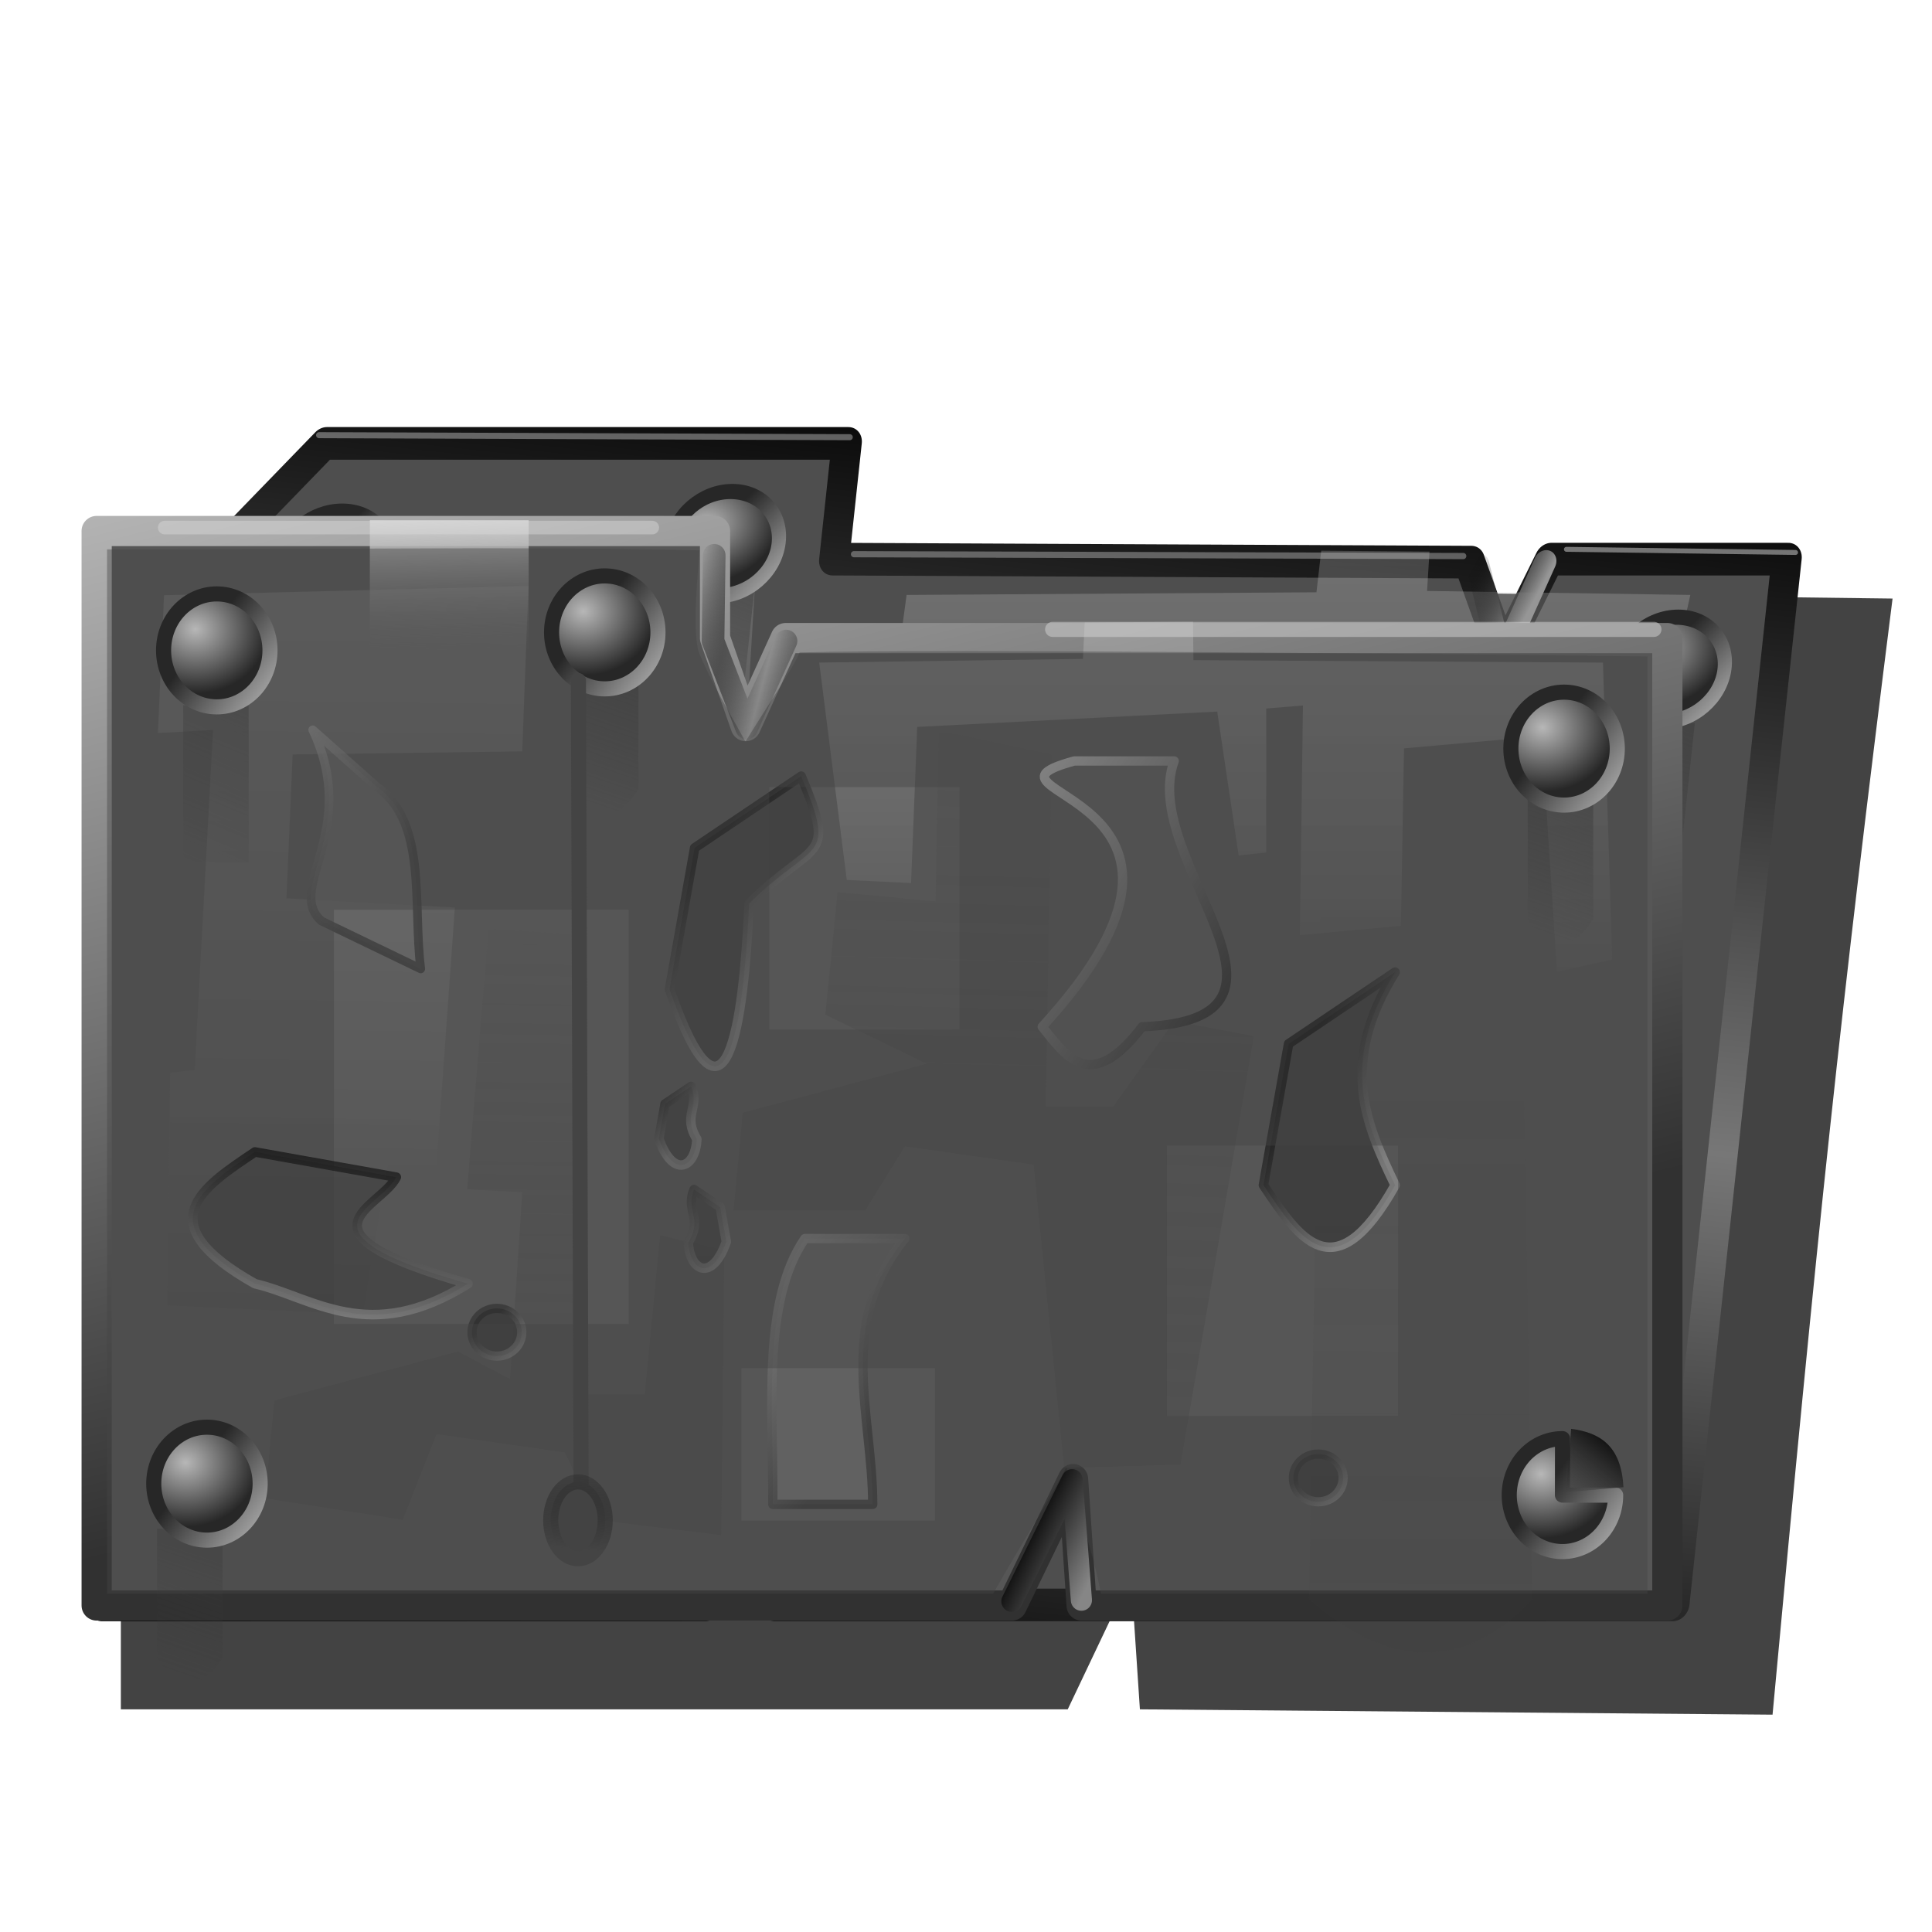 <?xml version="1.0" encoding="UTF-8" standalone="no"?>
<!-- Created with Inkscape (http://www.inkscape.org/) -->

<svg
   xmlns:dc="http://purl.org/dc/elements/1.1/"
   xmlns:cc="http://creativecommons.org/ns#"
   xmlns:rdf="http://www.w3.org/1999/02/22-rdf-syntax-ns#"
   xmlns:svg="http://www.w3.org/2000/svg"
   xmlns="http://www.w3.org/2000/svg"
   xmlns:xlink="http://www.w3.org/1999/xlink"
   xmlns:sodipodi="http://sodipodi.sourceforge.net/DTD/sodipodi-0.dtd"
   xmlns:inkscape="http://www.inkscape.org/namespaces/inkscape"
   id="svg2"
   sodipodi:version="0.32"
   inkscape:version="0.91 r13725"
   width="128"
   height="128"
   version="1.0"
   sodipodi:docname="text-rust.svg"
   inkscape:output_extension="org.inkscape.output.svg.inkscape">
  <defs
     id="defs5">
    <linearGradient
       inkscape:collect="always"
       id="linearGradient4408">
      <stop
         style="stop-color:#444444;stop-opacity:1;"
         offset="0"
         id="stop4410" />
      <stop
         style="stop-color:#1c1c1c;stop-opacity:0.253"
         offset="1"
         id="stop4412" />
    </linearGradient>
    <linearGradient
       inkscape:collect="always"
       id="linearGradient4396">
      <stop
         style="stop-color:#131313;stop-opacity:1"
         offset="0"
         id="stop4398" />
      <stop
         style="stop-color:#323232;stop-opacity:0;"
         offset="1"
         id="stop4400" />
    </linearGradient>
    <linearGradient
       inkscape:collect="always"
       id="linearGradient3739">
      <stop
         style="stop-color:#000000;stop-opacity:1"
         offset="0"
         id="stop3741" />
      <stop
         style="stop-color:#777777;stop-opacity:1"
         offset="1"
         id="stop3743" />
    </linearGradient>
    <linearGradient
       id="linearGradient3670"
       inkscape:collect="always">
      <stop
         id="stop3672"
         offset="0"
         style="stop-color:#969696;stop-opacity:1" />
      <stop
         id="stop3674"
         offset="1"
         style="stop-color:#000000;stop-opacity:0;" />
    </linearGradient>
    <linearGradient
       id="linearGradient3664"
       inkscape:collect="always">
      <stop
         id="stop3666"
         offset="0"
         style="stop-color:#121212;stop-opacity:1" />
      <stop
         id="stop3668"
         offset="1"
         style="stop-color:#9a9a9a;stop-opacity:1" />
    </linearGradient>
    <linearGradient
       inkscape:collect="always"
       id="linearGradient3404">
      <stop
         style="stop-color:#3b3b3b;stop-opacity:0.749"
         offset="0"
         id="stop3406" />
      <stop
         style="stop-color:#000000;stop-opacity:0;"
         offset="1"
         id="stop3408" />
    </linearGradient>
    <linearGradient
       inkscape:collect="always"
       id="linearGradient3394">
      <stop
         style="stop-color:#000000;stop-opacity:1;"
         offset="0"
         id="stop3396" />
      <stop
         style="stop-color:#868686;stop-opacity:1"
         offset="1"
         id="stop3398" />
    </linearGradient>
    <linearGradient
       id="linearGradient3345"
       inkscape:collect="always">
      <stop
         id="stop3347"
         offset="0"
         style="stop-color:#393939;stop-opacity:0.135" />
      <stop
         id="stop3349"
         offset="1"
         style="stop-color:#313131;stop-opacity:0;" />
    </linearGradient>
    <linearGradient
       inkscape:collect="always"
       id="linearGradient3339">
      <stop
         style="stop-color:#676767;stop-opacity:0.06"
         offset="0"
         id="stop3341" />
      <stop
         style="stop-color:#d2d2d2;stop-opacity:1"
         offset="1"
         id="stop3343" />
    </linearGradient>
    <linearGradient
       inkscape:collect="always"
       id="linearGradient3281">
      <stop
         style="stop-color:#b7b7b7;stop-opacity:1"
         offset="0"
         id="stop3283" />
      <stop
         style="stop-color:#272727;stop-opacity:1"
         offset="1"
         id="stop3285" />
    </linearGradient>
    <linearGradient
       inkscape:collect="always"
       id="linearGradient3265">
      <stop
         style="stop-color:#494949;stop-opacity:0.288"
         offset="0"
         id="stop3267" />
      <stop
         style="stop-color:#e7e7e7;stop-opacity:0.233"
         offset="1"
         id="stop3269" />
    </linearGradient>
    <linearGradient
       id="linearGradient3237"
       inkscape:collect="always">
      <stop
         id="stop3239"
         offset="0"
         style="stop-color:#494949;stop-opacity:0.391" />
      <stop
         id="stop3241"
         offset="1"
         style="stop-color:#313131;stop-opacity:0;" />
    </linearGradient>
    <linearGradient
       inkscape:collect="always"
       id="linearGradient3229">
      <stop
         style="stop-color:#494949;stop-opacity:0.381"
         offset="0"
         id="stop3231" />
      <stop
         style="stop-color:#909090;stop-opacity:0.372"
         offset="1"
         id="stop3233" />
    </linearGradient>
    <linearGradient
       inkscape:collect="always"
       id="linearGradient3202">
      <stop
         style="stop-color:#393939;stop-opacity:0.474"
         offset="0"
         id="stop3204" />
      <stop
         style="stop-color:#313131;stop-opacity:0;"
         offset="1"
         id="stop3206" />
    </linearGradient>
    <linearGradient
       inkscape:collect="always"
       id="linearGradient3192">
      <stop
         style="stop-color:#000000;stop-opacity:1"
         offset="0"
         id="stop3194" />
      <stop
         style="stop-color:#9c9c9c;stop-opacity:1"
         offset="1"
         id="stop3196" />
    </linearGradient>
    <linearGradient
       inkscape:collect="always"
       id="linearGradient3159">
      <stop
         style="stop-color:#313131;stop-opacity:1"
         offset="0"
         id="stop3161" />
      <stop
         style="stop-color:#b6b6b6;stop-opacity:1"
         offset="1"
         id="stop3163" />
    </linearGradient>
    <inkscape:perspective
       sodipodi:type="inkscape:persp3d"
       inkscape:vp_x="0 : 526.18109 : 1"
       inkscape:vp_y="0 : 1000 : 0"
       inkscape:vp_z="744.09448 : 526.18109 : 1"
       inkscape:persp3d-origin="372.04724 : 350.78739 : 1"
       id="perspective9" />
    <linearGradient
       inkscape:collect="always"
       xlink:href="#linearGradient3159"
       id="linearGradient3165"
       x1="28.408"
       y1="106.194"
       x2="11.96"
       y2="39.462"
       gradientUnits="userSpaceOnUse"
       gradientTransform="translate(-132.356,-10.959)" />
    <linearGradient
       inkscape:collect="always"
       xlink:href="#linearGradient3159"
       id="linearGradient3176"
       x1="32.679"
       y1="71.917"
       x2="16.212"
       y2="56.298"
       gradientUnits="userSpaceOnUse"
       gradientTransform="matrix(0.578,0,0,0.578,-122.408,12.877)" />
    <linearGradient
       inkscape:collect="always"
       xlink:href="#linearGradient3159"
       id="linearGradient3187"
       x1="64.906"
       y1="91.591"
       x2="44.718"
       y2="74.553"
       gradientUnits="userSpaceOnUse"
       gradientTransform="matrix(0.616,0,0,0.616,-108.157,30.391)" />
    <linearGradient
       inkscape:collect="always"
       xlink:href="#linearGradient3192"
       id="linearGradient3198"
       x1="80.583"
       y1="80.475"
       x2="91.775"
       y2="87.034"
       gradientUnits="userSpaceOnUse"
       gradientTransform="matrix(0.633,0,0,0.633,-94.947,16.801)" />
    <linearGradient
       inkscape:collect="always"
       xlink:href="#linearGradient3345"
       id="linearGradient3211"
       gradientUnits="userSpaceOnUse"
       x1="40.647"
       y1="112.585"
       x2="40.769"
       y2="65.527"
       gradientTransform="matrix(1,0,0,1.01,-74.954,-11.04)" />
    <linearGradient
       inkscape:collect="always"
       xlink:href="#linearGradient3237"
       id="linearGradient3221"
       x1="36.618"
       y1="110.354"
       x2="37.213"
       y2="66.947"
       gradientUnits="userSpaceOnUse"
       gradientTransform="translate(-132.356,-10.959)" />
    <linearGradient
       inkscape:collect="always"
       xlink:href="#linearGradient3192"
       id="linearGradient3225"
       gradientUnits="userSpaceOnUse"
       gradientTransform="matrix(0.633,0,0,0.633,-134.296,3.819)"
       x1="80.754"
       y1="78.247"
       x2="91.775"
       y2="87.034" />
    <linearGradient
       inkscape:collect="always"
       xlink:href="#linearGradient3229"
       id="linearGradient3235"
       x1="23.434"
       y1="96.561"
       x2="24.029"
       y2="45.961"
       gradientUnits="userSpaceOnUse"
       gradientTransform="translate(-132.356,-10.959)" />
    <linearGradient
       inkscape:collect="always"
       xlink:href="#linearGradient3159"
       id="linearGradient3245"
       gradientUnits="userSpaceOnUse"
       gradientTransform="matrix(0.616,0,0,0.616,-90.308,-1.251)"
       x1="73.195"
       y1="96.066"
       x2="46.655"
       y2="78.009" />
    <linearGradient
       inkscape:collect="always"
       xlink:href="#linearGradient3237"
       id="linearGradient3249"
       gradientUnits="userSpaceOnUse"
       x1="35.496"
       y1="129.217"
       x2="37.213"
       y2="66.947"
       gradientTransform="translate(-101.322,-30.026)" />
    <linearGradient
       inkscape:collect="always"
       xlink:href="#linearGradient3265"
       id="linearGradient3263"
       x1="83.263"
       y1="76.176"
       x2="83.263"
       y2="48.278"
       gradientUnits="userSpaceOnUse"
       gradientTransform="translate(-132.356,-10.959)" />
    <linearGradient
       inkscape:collect="always"
       xlink:href="#linearGradient3192"
       id="linearGradient3273"
       gradientUnits="userSpaceOnUse"
       gradientTransform="matrix(0.155,0,0,0.155,-97.992,57.803)"
       x1="76.982"
       y1="75.675"
       x2="91.775"
       y2="87.034" />
    <linearGradient
       inkscape:collect="always"
       xlink:href="#linearGradient3192"
       id="linearGradient3277"
       gradientUnits="userSpaceOnUse"
       gradientTransform="matrix(-0.155,0,0,0.155,-69.506,64.636)"
       x1="109.874"
       y1="72.74"
       x2="75.459"
       y2="99.63" />
    <radialGradient
       inkscape:collect="always"
       xlink:href="#linearGradient3281"
       id="radialGradient3287"
       cx="15.889"
       cy="50.469"
       fx="15.889"
       fy="50.469"
       r="4.025"
       gradientTransform="matrix(1.189,0.054,-0.048,1.053,-133.161,-15.638)"
       gradientUnits="userSpaceOnUse" />
    <linearGradient
       inkscape:collect="always"
       xlink:href="#linearGradient3281"
       id="linearGradient3295"
       x1="22.493"
       y1="53.868"
       x2="17.299"
       y2="49.855"
       gradientUnits="userSpaceOnUse"
       gradientTransform="translate(-132.573,-12.044)" />
    <linearGradient
       inkscape:collect="always"
       xlink:href="#linearGradient3202"
       id="linearGradient3305"
       x1="17.57"
       y1="54.356"
       x2="13.232"
       y2="64.768"
       gradientUnits="userSpaceOnUse"
       gradientTransform="translate(-132.356,-10.959)" />
    <radialGradient
       inkscape:collect="always"
       xlink:href="#linearGradient3281"
       id="radialGradient3309"
       gradientUnits="userSpaceOnUse"
       gradientTransform="matrix(1.189,0.054,-0.048,1.053,-43.898,-9.13)"
       cx="15.889"
       cy="50.469"
       fx="15.889"
       fy="50.469"
       r="4.025" />
    <linearGradient
       inkscape:collect="always"
       xlink:href="#linearGradient3281"
       id="linearGradient3311"
       gradientUnits="userSpaceOnUse"
       x1="22.493"
       y1="53.868"
       x2="17.299"
       y2="49.855"
       gradientTransform="translate(-43.31,-5.536)" />
    <radialGradient
       inkscape:collect="always"
       xlink:href="#linearGradient3281"
       id="radialGradient3315"
       gradientUnits="userSpaceOnUse"
       gradientTransform="matrix(1.189,0.054,-0.048,1.053,-107.456,-16.831)"
       cx="15.889"
       cy="50.469"
       fx="15.889"
       fy="50.469"
       r="4.025" />
    <linearGradient
       inkscape:collect="always"
       xlink:href="#linearGradient3281"
       id="linearGradient3317"
       gradientUnits="userSpaceOnUse"
       x1="22.493"
       y1="53.868"
       x2="17.299"
       y2="49.855"
       gradientTransform="translate(-106.868,-13.237)" />
    <linearGradient
       inkscape:collect="always"
       xlink:href="#linearGradient3202"
       id="linearGradient3323"
       gradientUnits="userSpaceOnUse"
       x1="17.57"
       y1="54.356"
       x2="13.232"
       y2="64.768"
       gradientTransform="matrix(1,0,0,0.823,-134.091,53.221)" />
    <radialGradient
       inkscape:collect="always"
       xlink:href="#linearGradient3281"
       id="radialGradient3325"
       gradientUnits="userSpaceOnUse"
       gradientTransform="matrix(1.189,0.054,-0.048,1.053,-133.811,39.568)"
       cx="15.889"
       cy="50.469"
       fx="15.889"
       fy="50.469"
       r="4.025" />
    <linearGradient
       inkscape:collect="always"
       xlink:href="#linearGradient3281"
       id="linearGradient3327"
       gradientUnits="userSpaceOnUse"
       x1="22.493"
       y1="53.868"
       x2="17.299"
       y2="49.855"
       gradientTransform="translate(-133.223,43.162)" />
    <linearGradient
       inkscape:collect="always"
       xlink:href="#linearGradient3339"
       id="linearGradient3337"
       x1="33.297"
       y1="50.668"
       x2="33.08"
       y2="42.1"
       gradientUnits="userSpaceOnUse"
       gradientTransform="translate(-132.356,-10.959)" />
    <radialGradient
       inkscape:collect="always"
       xlink:href="#linearGradient3281"
       id="radialGradient3353"
       gradientUnits="userSpaceOnUse"
       gradientTransform="matrix(1.189,0.054,-0.048,1.053,-44.007,40.327)"
       cx="15.889"
       cy="50.469"
       fx="15.889"
       fy="50.469"
       r="4.025" />
    <linearGradient
       inkscape:collect="always"
       xlink:href="#linearGradient3281"
       id="linearGradient3355"
       gradientUnits="userSpaceOnUse"
       x1="22.493"
       y1="53.868"
       x2="17.299"
       y2="49.855"
       gradientTransform="translate(-43.419,43.921)" />
    <linearGradient
       inkscape:collect="always"
       xlink:href="#linearGradient3281"
       id="linearGradient3378"
       x1="34.802"
       y1="102.919"
       x2="30.581"
       y2="98.698"
       gradientUnits="userSpaceOnUse"
       gradientTransform="matrix(0.659,0,0,0.567,-117.679,28.489)" />
    <linearGradient
       inkscape:collect="always"
       xlink:href="#linearGradient3281"
       id="linearGradient3382"
       gradientUnits="userSpaceOnUse"
       x1="34.802"
       y1="102.919"
       x2="30.581"
       y2="98.698"
       gradientTransform="matrix(0.659,0,0,0.567,-63.261,38.14)" />
    <linearGradient
       inkscape:collect="always"
       xlink:href="#linearGradient3202"
       id="linearGradient3386"
       gradientUnits="userSpaceOnUse"
       gradientTransform="matrix(1,0,0,0.823,-43.277,4.268)"
       x1="17.57"
       y1="54.356"
       x2="13.232"
       y2="64.768" />
    <linearGradient
       inkscape:collect="always"
       xlink:href="#linearGradient3202"
       id="linearGradient3390"
       gradientUnits="userSpaceOnUse"
       gradientTransform="matrix(1,0,0,0.823,-106.533,-4.337)"
       x1="17.57"
       y1="54.356"
       x2="13.232"
       y2="64.768" />
    <linearGradient
       inkscape:collect="always"
       xlink:href="#linearGradient3394"
       id="linearGradient3400"
       x1="70.52"
       y1="108.698"
       x2="75.527"
       y2="111.154"
       gradientUnits="userSpaceOnUse"
       gradientTransform="translate(-132.356,-10.959)" />
    <linearGradient
       inkscape:collect="always"
       xlink:href="#linearGradient3404"
       id="linearGradient3410"
       x1="51.479"
       y1="47.476"
       x2="48.486"
       y2="46.688"
       gradientUnits="userSpaceOnUse"
       spreadMethod="reflect"
       gradientTransform="translate(-132.356,-10.959)" />
    <linearGradient
       inkscape:collect="always"
       xlink:href="#linearGradient3159"
       id="linearGradient3532"
       gradientUnits="userSpaceOnUse"
       x1="28.408"
       y1="106.194"
       x2="11.96"
       y2="39.462" />
    <linearGradient
       inkscape:collect="always"
       xlink:href="#linearGradient3265"
       id="linearGradient3534"
       gradientUnits="userSpaceOnUse"
       x1="83.263"
       y1="76.176"
       x2="83.263"
       y2="48.278" />
    <linearGradient
       inkscape:collect="always"
       xlink:href="#linearGradient3237"
       id="linearGradient3536"
       gradientUnits="userSpaceOnUse"
       gradientTransform="translate(31.033,-19.066)"
       x1="35.496"
       y1="129.217"
       x2="37.213"
       y2="66.947" />
    <linearGradient
       inkscape:collect="always"
       xlink:href="#linearGradient3229"
       id="linearGradient3538"
       gradientUnits="userSpaceOnUse"
       x1="23.434"
       y1="96.561"
       x2="24.029"
       y2="45.961" />
    <linearGradient
       inkscape:collect="always"
       xlink:href="#linearGradient3159"
       id="linearGradient3540"
       gradientUnits="userSpaceOnUse"
       gradientTransform="matrix(0.578,0,0,0.578,9.948,23.836)"
       x1="32.679"
       y1="71.917"
       x2="16.212"
       y2="56.298" />
    <linearGradient
       inkscape:collect="always"
       xlink:href="#linearGradient3159"
       id="linearGradient3542"
       gradientUnits="userSpaceOnUse"
       gradientTransform="matrix(0.616,0,0,0.616,24.199,41.351)"
       x1="64.906"
       y1="91.591"
       x2="44.718"
       y2="74.553" />
    <linearGradient
       inkscape:collect="always"
       xlink:href="#linearGradient3345"
       id="linearGradient3544"
       gradientUnits="userSpaceOnUse"
       gradientTransform="matrix(1,0,0,1.01,57.402,-8.0472023e-2)"
       x1="40.647"
       y1="112.585"
       x2="40.769"
       y2="65.527" />
    <linearGradient
       inkscape:collect="always"
       xlink:href="#linearGradient3192"
       id="linearGradient3546"
       gradientUnits="userSpaceOnUse"
       gradientTransform="matrix(0.633,0,0,0.633,37.409,27.76)"
       x1="80.583"
       y1="80.475"
       x2="91.775"
       y2="87.034" />
    <linearGradient
       inkscape:collect="always"
       xlink:href="#linearGradient3237"
       id="linearGradient3548"
       gradientUnits="userSpaceOnUse"
       x1="36.618"
       y1="110.354"
       x2="37.213"
       y2="66.947" />
    <linearGradient
       inkscape:collect="always"
       xlink:href="#linearGradient3192"
       id="linearGradient3550"
       gradientUnits="userSpaceOnUse"
       gradientTransform="matrix(0.633,0,0,0.633,-1.941,14.779)"
       x1="80.754"
       y1="78.247"
       x2="91.775"
       y2="87.034" />
    <linearGradient
       inkscape:collect="always"
       xlink:href="#linearGradient3159"
       id="linearGradient3552"
       gradientUnits="userSpaceOnUse"
       gradientTransform="matrix(0.616,0,0,0.616,42.048,9.709)"
       x1="73.195"
       y1="96.066"
       x2="46.655"
       y2="78.009" />
    <linearGradient
       inkscape:collect="always"
       xlink:href="#linearGradient3192"
       id="linearGradient3554"
       gradientUnits="userSpaceOnUse"
       gradientTransform="matrix(0.155,0,0,0.155,34.363,68.762)"
       x1="76.982"
       y1="75.675"
       x2="91.775"
       y2="87.034" />
    <linearGradient
       inkscape:collect="always"
       xlink:href="#linearGradient3192"
       id="linearGradient3556"
       gradientUnits="userSpaceOnUse"
       gradientTransform="matrix(-0.155,0,0,0.155,62.85,75.595)"
       x1="109.874"
       y1="72.74"
       x2="75.459"
       y2="99.63" />
    <linearGradient
       inkscape:collect="always"
       xlink:href="#linearGradient3202"
       id="linearGradient3558"
       gradientUnits="userSpaceOnUse"
       x1="17.57"
       y1="54.356"
       x2="13.232"
       y2="64.768" />
    <linearGradient
       inkscape:collect="always"
       xlink:href="#linearGradient3202"
       id="linearGradient3560"
       gradientUnits="userSpaceOnUse"
       gradientTransform="matrix(1,0,0,0.823,-1.735,64.181)"
       x1="17.57"
       y1="54.356"
       x2="13.232"
       y2="64.768" />
    <linearGradient
       inkscape:collect="always"
       xlink:href="#linearGradient3339"
       id="linearGradient3562"
       gradientUnits="userSpaceOnUse"
       x1="33.297"
       y1="50.668"
       x2="33.08"
       y2="42.1" />
    <linearGradient
       inkscape:collect="always"
       xlink:href="#linearGradient3281"
       id="linearGradient3564"
       gradientUnits="userSpaceOnUse"
       x1="34.802"
       y1="102.919"
       x2="30.581"
       y2="98.698" />
    <linearGradient
       inkscape:collect="always"
       xlink:href="#linearGradient3281"
       id="linearGradient3566"
       gradientUnits="userSpaceOnUse"
       x1="34.802"
       y1="102.919"
       x2="30.581"
       y2="98.698" />
    <radialGradient
       inkscape:collect="always"
       xlink:href="#linearGradient3281"
       id="radialGradient3568"
       gradientUnits="userSpaceOnUse"
       gradientTransform="matrix(1.189,5.389383e-2,-4.7735759e-2,1.053,-0.588,-3.594)"
       cx="15.889"
       cy="50.469"
       fx="15.889"
       fy="50.469"
       r="4.025" />
    <linearGradient
       inkscape:collect="always"
       xlink:href="#linearGradient3281"
       id="linearGradient3570"
       gradientUnits="userSpaceOnUse"
       x1="22.493"
       y1="53.868"
       x2="17.299"
       y2="49.855" />
    <radialGradient
       inkscape:collect="always"
       xlink:href="#linearGradient3281"
       id="radialGradient3572"
       gradientUnits="userSpaceOnUse"
       gradientTransform="matrix(1.189,5.389383e-2,-4.7735759e-2,1.053,-0.588,-3.594)"
       cx="15.889"
       cy="50.469"
       fx="15.889"
       fy="50.469"
       r="4.025" />
    <linearGradient
       inkscape:collect="always"
       xlink:href="#linearGradient3281"
       id="linearGradient3574"
       gradientUnits="userSpaceOnUse"
       x1="22.493"
       y1="53.868"
       x2="17.299"
       y2="49.855" />
    <linearGradient
       inkscape:collect="always"
       xlink:href="#linearGradient3202"
       id="linearGradient3576"
       gradientUnits="userSpaceOnUse"
       gradientTransform="matrix(1,0,0,0.823,25.823,6.623)"
       x1="17.57"
       y1="54.356"
       x2="13.232"
       y2="64.768" />
    <radialGradient
       inkscape:collect="always"
       xlink:href="#linearGradient3281"
       id="radialGradient3578"
       gradientUnits="userSpaceOnUse"
       gradientTransform="matrix(1.189,5.389383e-2,-4.7735759e-2,1.053,-0.588,-3.594)"
       cx="15.889"
       cy="50.469"
       fx="15.889"
       fy="50.469"
       r="4.025" />
    <linearGradient
       inkscape:collect="always"
       xlink:href="#linearGradient3281"
       id="linearGradient3580"
       gradientUnits="userSpaceOnUse"
       x1="22.493"
       y1="53.868"
       x2="17.299"
       y2="49.855" />
    <linearGradient
       inkscape:collect="always"
       xlink:href="#linearGradient3202"
       id="linearGradient3582"
       gradientUnits="userSpaceOnUse"
       gradientTransform="matrix(1,0,0,0.823,89.079,15.227)"
       x1="17.57"
       y1="54.356"
       x2="13.232"
       y2="64.768" />
    <radialGradient
       inkscape:collect="always"
       xlink:href="#linearGradient3281"
       id="radialGradient3584"
       gradientUnits="userSpaceOnUse"
       gradientTransform="matrix(1.189,5.389383e-2,-4.7735759e-2,1.053,-0.588,-3.594)"
       cx="15.889"
       cy="50.469"
       fx="15.889"
       fy="50.469"
       r="4.025" />
    <linearGradient
       inkscape:collect="always"
       xlink:href="#linearGradient3281"
       id="linearGradient3586"
       gradientUnits="userSpaceOnUse"
       x1="22.493"
       y1="53.868"
       x2="17.299"
       y2="49.855" />
    <radialGradient
       inkscape:collect="always"
       xlink:href="#linearGradient3281"
       id="radialGradient3588"
       gradientUnits="userSpaceOnUse"
       gradientTransform="matrix(1.189,5.389383e-2,-4.7735759e-2,1.053,-0.588,-3.594)"
       cx="15.889"
       cy="50.469"
       fx="15.889"
       fy="50.469"
       r="4.025" />
    <linearGradient
       inkscape:collect="always"
       xlink:href="#linearGradient3281"
       id="linearGradient3590"
       gradientUnits="userSpaceOnUse"
       x1="22.493"
       y1="53.868"
       x2="17.299"
       y2="49.855" />
    <linearGradient
       inkscape:collect="always"
       xlink:href="#linearGradient3394"
       id="linearGradient3592"
       gradientUnits="userSpaceOnUse"
       x1="70.52"
       y1="108.698"
       x2="75.527"
       y2="111.154" />
    <linearGradient
       inkscape:collect="always"
       xlink:href="#linearGradient3404"
       id="linearGradient3594"
       gradientUnits="userSpaceOnUse"
       spreadMethod="reflect"
       x1="51.479"
       y1="47.476"
       x2="48.486"
       y2="46.688" />
    <linearGradient
       inkscape:collect="always"
       xlink:href="#linearGradient3670"
       id="linearGradient3597"
       gradientUnits="userSpaceOnUse"
       spreadMethod="pad"
       x1="53.605"
       y1="52.981"
       x2="49.212"
       y2="50.939"
       gradientTransform="translate(166.488,-0.366)" />
    <linearGradient
       inkscape:collect="always"
       xlink:href="#linearGradient3394"
       id="linearGradient3600"
       gradientUnits="userSpaceOnUse"
       x1="70.52"
       y1="108.698"
       x2="75.527"
       y2="111.154"
       gradientTransform="translate(103.003,-0.745)" />
    <linearGradient
       inkscape:collect="always"
       xlink:href="#linearGradient3202"
       id="linearGradient3605"
       gradientUnits="userSpaceOnUse"
       gradientTransform="matrix(1,0,0,0.823,212.753,14.659)"
       x1="17.57"
       y1="54.356"
       x2="13.232"
       y2="64.768" />
    <linearGradient
       inkscape:collect="always"
       xlink:href="#linearGradient3202"
       id="linearGradient3609"
       gradientUnits="userSpaceOnUse"
       gradientTransform="matrix(1,0,0,0.823,149.497,6.054)"
       x1="17.57"
       y1="54.356"
       x2="13.232"
       y2="64.768" />
    <linearGradient
       inkscape:collect="always"
       xlink:href="#linearGradient3339"
       id="linearGradient3617"
       gradientUnits="userSpaceOnUse"
       x1="33.297"
       y1="50.668"
       x2="33.08"
       y2="42.1"
       gradientTransform="translate(133.902,-25.568)" />
    <linearGradient
       inkscape:collect="always"
       xlink:href="#linearGradient3202"
       id="linearGradient3620"
       gradientUnits="userSpaceOnUse"
       gradientTransform="matrix(1,0,0,0.369,121.939,88.275)"
       x1="17.57"
       y1="54.356"
       x2="13.232"
       y2="64.768" />
    <linearGradient
       inkscape:collect="always"
       xlink:href="#linearGradient3202"
       id="linearGradient3623"
       gradientUnits="userSpaceOnUse"
       x1="17.57"
       y1="54.356"
       x2="13.232"
       y2="64.768"
       gradientTransform="translate(123.674,-0.568)" />
    <linearGradient
       inkscape:collect="always"
       xlink:href="#linearGradient3192"
       id="linearGradient3626"
       gradientUnits="userSpaceOnUse"
       gradientTransform="matrix(-0.155,0,0,0.155,186.524,75.027)"
       x1="109.874"
       y1="72.74"
       x2="75.459"
       y2="99.63" />
    <linearGradient
       inkscape:collect="always"
       xlink:href="#linearGradient3192"
       id="linearGradient3629"
       gradientUnits="userSpaceOnUse"
       gradientTransform="matrix(0.155,0,0,0.155,158.038,68.194)"
       x1="76.982"
       y1="75.675"
       x2="91.775"
       y2="87.034" />
    <linearGradient
       inkscape:collect="always"
       xlink:href="#linearGradient3159"
       id="linearGradient3632"
       gradientUnits="userSpaceOnUse"
       gradientTransform="matrix(0.616,0,0,0.616,165.722,9.14)"
       x1="73.195"
       y1="96.066"
       x2="46.655"
       y2="78.009" />
    <linearGradient
       inkscape:collect="always"
       xlink:href="#linearGradient3192"
       id="linearGradient3635"
       gradientUnits="userSpaceOnUse"
       gradientTransform="matrix(0.633,0,0,0.633,91.43,34.097)"
       x1="80.754"
       y1="78.247"
       x2="91.775"
       y2="87.034" />
    <linearGradient
       inkscape:collect="always"
       xlink:href="#linearGradient3237"
       id="linearGradient3638"
       gradientUnits="userSpaceOnUse"
       x1="36.618"
       y1="110.354"
       x2="37.213"
       y2="66.947"
       gradientTransform="translate(123.674,-0.568)" />
    <linearGradient
       inkscape:collect="always"
       xlink:href="#linearGradient3192"
       id="linearGradient3641"
       gradientUnits="userSpaceOnUse"
       gradientTransform="matrix(0.633,0,0,0.633,161.083,27.192)"
       x1="80.583"
       y1="80.475"
       x2="91.775"
       y2="87.034" />
    <linearGradient
       inkscape:collect="always"
       xlink:href="#linearGradient3345"
       id="linearGradient3644"
       gradientUnits="userSpaceOnUse"
       gradientTransform="matrix(1,0,0,0.949,181.076,2.459)"
       x1="40.647"
       y1="112.585"
       x2="40.769"
       y2="65.527" />
    <linearGradient
       inkscape:collect="always"
       xlink:href="#linearGradient3159"
       id="linearGradient3647"
       gradientUnits="userSpaceOnUse"
       gradientTransform="matrix(0.616,0,0,0.616,147.873,40.782)"
       x1="64.906"
       y1="91.591"
       x2="44.718"
       y2="74.553" />
    <linearGradient
       inkscape:collect="always"
       xlink:href="#linearGradient3159"
       id="linearGradient3650"
       gradientUnits="userSpaceOnUse"
       gradientTransform="matrix(0.578,0,0,0.578,133.622,23.268)"
       x1="32.679"
       y1="71.917"
       x2="16.212"
       y2="56.298" />
    <linearGradient
       inkscape:collect="always"
       xlink:href="#linearGradient3229"
       id="linearGradient3653"
       gradientUnits="userSpaceOnUse"
       x1="23.434"
       y1="96.561"
       x2="24.029"
       y2="45.961"
       gradientTransform="matrix(-1.154,0,0,1,184.385,3.788)" />
    <linearGradient
       inkscape:collect="always"
       xlink:href="#linearGradient3237"
       id="linearGradient3656"
       gradientUnits="userSpaceOnUse"
       gradientTransform="translate(154.708,-19.635)"
       x1="35.496"
       y1="129.217"
       x2="37.213"
       y2="66.947" />
    <linearGradient
       inkscape:collect="always"
       xlink:href="#linearGradient3265"
       id="linearGradient3659"
       gradientUnits="userSpaceOnUse"
       x1="83.263"
       y1="76.176"
       x2="83.263"
       y2="48.278"
       gradientTransform="matrix(-1,0,0,1,287.738,-3.6060605e-7)" />
    <linearGradient
       inkscape:collect="always"
       xlink:href="#linearGradient3664"
       id="linearGradient3662"
       gradientUnits="userSpaceOnUse"
       x1="57.575"
       y1="38.391"
       x2="48.134"
       y2="93.061"
       gradientTransform="translate(123.674,-0.568)"
       spreadMethod="reflect" />
    <linearGradient
       inkscape:collect="always"
       xlink:href="#linearGradient3739"
       id="linearGradient3695"
       gradientUnits="userSpaceOnUse"
       gradientTransform="translate(123.674,-0.568)"
       spreadMethod="reflect"
       x1="57.575"
       y1="38.391"
       x2="53.383"
       y2="80.422" />
    <linearGradient
       inkscape:collect="always"
       xlink:href="#linearGradient3265"
       id="linearGradient3697"
       gradientUnits="userSpaceOnUse"
       gradientTransform="matrix(-1,0,0,1,287.738,-3.6060605e-7)"
       x1="83.263"
       y1="76.176"
       x2="83.263"
       y2="48.278" />
    <linearGradient
       inkscape:collect="always"
       xlink:href="#linearGradient3237"
       id="linearGradient3699"
       gradientUnits="userSpaceOnUse"
       gradientTransform="translate(154.708,-19.635)"
       x1="35.496"
       y1="129.217"
       x2="37.213"
       y2="66.947" />
    <linearGradient
       inkscape:collect="always"
       xlink:href="#linearGradient3229"
       id="linearGradient3701"
       gradientUnits="userSpaceOnUse"
       gradientTransform="matrix(-1.154,0,0,1,184.385,3.788)"
       x1="23.434"
       y1="96.561"
       x2="24.029"
       y2="45.961" />
    <linearGradient
       inkscape:collect="always"
       xlink:href="#linearGradient3345"
       id="linearGradient3703"
       gradientUnits="userSpaceOnUse"
       gradientTransform="matrix(1,0,0,0.949,181.076,2.459)"
       x1="40.647"
       y1="112.585"
       x2="40.769"
       y2="65.527" />
    <linearGradient
       inkscape:collect="always"
       xlink:href="#linearGradient3237"
       id="linearGradient3705"
       gradientUnits="userSpaceOnUse"
       gradientTransform="translate(123.674,-0.568)"
       x1="36.618"
       y1="110.354"
       x2="37.213"
       y2="66.947" />
    <linearGradient
       inkscape:collect="always"
       xlink:href="#linearGradient3202"
       id="linearGradient3707"
       gradientUnits="userSpaceOnUse"
       gradientTransform="translate(123.674,-0.568)"
       x1="17.57"
       y1="54.356"
       x2="13.232"
       y2="64.768" />
    <linearGradient
       inkscape:collect="always"
       xlink:href="#linearGradient3202"
       id="linearGradient3709"
       gradientUnits="userSpaceOnUse"
       gradientTransform="matrix(1,0,0,0.369,121.939,88.275)"
       x1="17.57"
       y1="54.356"
       x2="13.232"
       y2="64.768" />
    <radialGradient
       inkscape:collect="always"
       xlink:href="#linearGradient3281"
       id="radialGradient3711"
       gradientUnits="userSpaceOnUse"
       gradientTransform="matrix(1.206,0.043,-0.048,0.848,124.011,4.779)"
       cx="15.889"
       cy="50.469"
       fx="15.889"
       fy="50.469"
       r="4.025" />
    <linearGradient
       inkscape:collect="always"
       xlink:href="#linearGradient3281"
       id="linearGradient3713"
       gradientUnits="userSpaceOnUse"
       x1="22.493"
       y1="53.868"
       x2="17.299"
       y2="49.855"
       gradientTransform="matrix(1.014,0,0,0.805,124.608,7.674)" />
    <radialGradient
       inkscape:collect="always"
       xlink:href="#linearGradient3281"
       id="radialGradient3715"
       gradientUnits="userSpaceOnUse"
       gradientTransform="matrix(1.189,0.054,-0.048,1.053,-0.588,-3.594)"
       cx="15.889"
       cy="50.469"
       fx="15.889"
       fy="50.469"
       r="4.025" />
    <linearGradient
       inkscape:collect="always"
       xlink:href="#linearGradient3281"
       id="linearGradient3717"
       gradientUnits="userSpaceOnUse"
       x1="22.493"
       y1="53.868"
       x2="17.299"
       y2="49.855" />
    <linearGradient
       inkscape:collect="always"
       xlink:href="#linearGradient3202"
       id="linearGradient3719"
       gradientUnits="userSpaceOnUse"
       gradientTransform="matrix(1,0,0,0.823,149.497,6.054)"
       x1="17.57"
       y1="54.356"
       x2="13.232"
       y2="64.768" />
    <radialGradient
       inkscape:collect="always"
       xlink:href="#linearGradient3281"
       id="radialGradient3721"
       gradientUnits="userSpaceOnUse"
       gradientTransform="matrix(1.201,0.046,-0.048,0.899,149.349,1.086)"
       cx="15.889"
       cy="50.469"
       fx="15.889"
       fy="50.469"
       r="4.025" />
    <linearGradient
       inkscape:collect="always"
       xlink:href="#linearGradient3281"
       id="linearGradient3723"
       gradientUnits="userSpaceOnUse"
       x1="22.493"
       y1="53.868"
       x2="17.299"
       y2="49.855"
       gradientTransform="matrix(1.011,0,0,0.854,149.943,4.155)" />
    <linearGradient
       inkscape:collect="always"
       xlink:href="#linearGradient3202"
       id="linearGradient3725"
       gradientUnits="userSpaceOnUse"
       gradientTransform="matrix(1,0,0,0.823,212.753,14.659)"
       x1="17.57"
       y1="54.356"
       x2="13.232"
       y2="64.768" />
    <radialGradient
       inkscape:collect="always"
       xlink:href="#linearGradient3281"
       id="radialGradient3727"
       gradientUnits="userSpaceOnUse"
       gradientTransform="matrix(1.201,0.046,-0.048,0.899,213.07,8.789)"
       cx="15.889"
       cy="50.469"
       fx="15.889"
       fy="50.469"
       r="4.025" />
    <linearGradient
       inkscape:collect="always"
       xlink:href="#linearGradient3281"
       id="linearGradient3729"
       gradientUnits="userSpaceOnUse"
       x1="22.493"
       y1="53.868"
       x2="17.299"
       y2="49.855"
       gradientTransform="matrix(1.011,0,0,0.854,213.665,11.857)" />
    <radialGradient
       inkscape:collect="always"
       xlink:href="#linearGradient3281"
       id="radialGradient3731"
       gradientUnits="userSpaceOnUse"
       gradientTransform="matrix(1.189,0.054,-0.048,1.053,-0.588,-3.594)"
       cx="15.889"
       cy="50.469"
       fx="15.889"
       fy="50.469"
       r="4.025" />
    <linearGradient
       inkscape:collect="always"
       xlink:href="#linearGradient3281"
       id="linearGradient3733"
       gradientUnits="userSpaceOnUse"
       x1="22.493"
       y1="53.868"
       x2="17.299"
       y2="49.855" />
    <linearGradient
       inkscape:collect="always"
       xlink:href="#linearGradient3394"
       id="linearGradient3735"
       gradientUnits="userSpaceOnUse"
       gradientTransform="translate(103.003,-0.745)"
       x1="70.52"
       y1="108.698"
       x2="75.527"
       y2="111.154" />
    <linearGradient
       inkscape:collect="always"
       xlink:href="#linearGradient3670"
       id="linearGradient3737"
       gradientUnits="userSpaceOnUse"
       gradientTransform="translate(166.488,-0.366)"
       spreadMethod="pad"
       x1="53.605"
       y1="52.981"
       x2="49.212"
       y2="50.939" />
    <linearGradient
       inkscape:collect="always"
       xlink:href="#linearGradient3192"
       id="linearGradient4392"
       gradientUnits="userSpaceOnUse"
       gradientTransform="matrix(0,0.633,-0.633,0,-54.353,23.978)"
       x1="77.251"
       y1="84.695"
       x2="95.551"
       y2="87.256" />
    <linearGradient
       inkscape:collect="always"
       xlink:href="#linearGradient4396"
       id="linearGradient4402"
       x1="-23.127"
       y1="92.222"
       x2="-25.947"
       y2="95.768"
       gradientUnits="userSpaceOnUse" />
    <linearGradient
       inkscape:collect="always"
       xlink:href="#linearGradient4408"
       id="linearGradient4414"
       x1="-91.148"
       y1="99.343"
       x2="-90.704"
       y2="94.25"
       gradientUnits="userSpaceOnUse" />
    <filter
       inkscape:collect="always"
       style="color-interpolation-filters:sRGB"
       id="filter4354"
       x="-0.039"
       width="1.079"
       y="-0.061"
       height="1.123">
      <feGaussianBlur
         inkscape:collect="always"
         stdDeviation="1.928"
         id="feGaussianBlur4356" />
    </filter>
  </defs>
  <sodipodi:namedview
     inkscape:window-height="1056"
     inkscape:window-width="1920"
     inkscape:pageshadow="2"
     inkscape:pageopacity="0"
     guidetolerance="10.0"
     gridtolerance="10.0"
     objecttolerance="10.0"
     borderopacity="1.0"
     bordercolor="#666666"
     pagecolor="#ffffff"
     id="base"
     showgrid="false"
     inkscape:zoom="7.1171875"
     inkscape:cx="64"
     inkscape:cy="64"
     inkscape:window-x="0"
     inkscape:window-y="0"
     inkscape:current-layer="svg2"
     inkscape:window-maximized="1" />
  <path
     sodipodi:nodetypes="cccccccc"
     id="path3414"
     d="m 8.007,38.183 0,75.065 62.733,0 4.195,-8.828 0.586,8.828 41.915,0.353 c 2.979,-32.21 4.504,-46.565 7.951,-73.945 L 8.007,38.183 Z"
     style="opacity:1;fill:#000000;fill-opacity:0.737;stroke:none;stroke-width:2;stroke-linecap:round;stroke-linejoin:round;stroke-miterlimit:4;stroke-dasharray:none;stroke-opacity:1;filter:url(#filter4354)"
     inkscape:connector-curvature="0" />
  <g
     id="g3676"
     transform="matrix(1,0,-0.116,1.081,-112.774,-16.29)">
    <path
       style="fill:#4e4e4e;fill-opacity:1;stroke:url(#linearGradient3695);stroke-width:2;stroke-linecap:round;stroke-linejoin:round;stroke-miterlimit:4;stroke-dasharray:none;stroke-opacity:1"
       d="m 132.799,49.127 0,64.305 39.965,0 4.054,-8.372 0.566,8.372 59.478,0 0,-64.094 -15.695,0 -2.447,5.833 -2.84,-5.649 -42.111,-0.184 0,-7.094 -34.553,0 -6.416,6.883 z"
       id="path3476"
       sodipodi:nodetypes="cccccccccccccc"
       inkscape:connector-curvature="0" />
    <path
       style="fill:url(#linearGradient3697);fill-opacity:1;fill-rule:evenodd;stroke:none;stroke-width:1px;stroke-linecap:butt;stroke-linejoin:miter;stroke-opacity:1"
       d="m 230.742,51.532 -17.472,-0.244 -0.119,-2.413 -7.179,-0.054 -0.02,2.549 -27.135,0.163 -0.609,19.675 3.651,0.811 1.033,-10.878 9.127,0.811 0.184,7.025 6.694,0.608 -0.184,-10.473 2.434,0.203 -0.019,4.793 1.825,0.203 1.439,-4.793 19.878,1.014 0.386,5.605 4.26,-0.203 1.825,-14.401 z"
       id="path3478"
       sodipodi:nodetypes="ccccccccccccccccccccc"
       inkscape:connector-curvature="0" />
    <path
       id="path3480"
       d="m 188.581,55.426 7.505,1.623 -0.406,23.326 4.462,0 4.057,-5.679 5.274,1.014 -4.868,28.397 -7.708,0.203 -2.028,-20.08 -8.519,-1.217 -2.637,4.259 -8.722,3e-6 0.609,-6.491 12.17,-3.245 -6.694,-3.245 0.811,-8.113 6.491,0.609 0.203,-11.359 z"
       style="fill:url(#linearGradient3699);fill-opacity:1;fill-rule:evenodd;stroke:none;stroke-width:1px;stroke-linecap:butt;stroke-linejoin:miter;stroke-opacity:1"
       sodipodi:nodetypes="cccccccccccccccccc"
       inkscape:connector-curvature="0" />
    <path
       style="fill:url(#linearGradient3701);fill-opacity:1;fill-rule:evenodd;stroke:none;stroke-width:1px;stroke-linecap:butt;stroke-linejoin:miter;stroke-opacity:1"
       d="m 168.698,50.857 0.468,9.127 -4.214,-0.203 1.405,22.514 1.873,0.203 0.234,15.415 -14.985,0.609 -1.873,-9.939 -3.746,0 -1.405,-17.038 12.878,-0.609 -0.468,-9.533 -17.56,-0.203 -0.468,-10.953 27.862,0.609 z"
       id="path3482"
       inkscape:connector-curvature="0" />
    <path
       style="fill:url(#linearGradient3703);fill-opacity:1;stroke:none;stroke-width:1;stroke-linecap:round;stroke-linejoin:round;stroke-miterlimit:4;stroke-opacity:1"
       d="m 214.138,50.761 12.778,0.192 1.014,58.295 c -4.248,4.221 -9.113,4.657 -14.807,0 l 1.014,-58.487 z"
       id="path3488"
       sodipodi:nodetypes="ccccc"
       inkscape:connector-curvature="0" />
    <path
       style="fill:url(#linearGradient3705);fill-opacity:1;fill-rule:evenodd;stroke:none;stroke-width:1px;stroke-linecap:butt;stroke-linejoin:miter;stroke-opacity:1"
       d="m 158.764,68.61 6.491,0.406 -0.609,30.425 4.462,0 1.014,-10.547 4.259,1.014 -0.203,18.863 -8.316,-1.014 -2.028,-4.462 -8.519,-1.217 -2.231,5.679 -9.127,-1.42 0.609,-6.491 12.17,-3.245 3.448,1.825 0.811,-12.373 -3.651,-0.203 1.42,-17.241 z"
       id="path3492"
       inkscape:connector-curvature="0" />
    <rect
       style="fill:url(#linearGradient3707);fill-opacity:1;stroke:none;stroke-width:1;stroke-linecap:round;stroke-linejoin:round;stroke-miterlimit:4;stroke-dasharray:none;stroke-opacity:1"
       id="rect3502"
       width="4.338"
       height="10.412"
       x="138.533"
       y="53.788" />
    <path
       style="fill:url(#linearGradient3709);fill-opacity:1;stroke:none;stroke-width:1;stroke-linecap:round;stroke-linejoin:round;stroke-miterlimit:4;stroke-opacity:1"
       d="m 136.798,108.343 4.338,0 0,3.844 c -1.78,1.198 -3.134,0.867 -4.338,0 l 0,-3.844 z"
       id="path3504"
       sodipodi:nodetypes="ccccc"
       inkscape:connector-curvature="0" />
    <ellipse
       style="fill:url(#radialGradient3711);fill-opacity:1;stroke:url(#linearGradient3713);stroke-width:0.904;stroke-linecap:round;stroke-linejoin:round;stroke-miterlimit:4;stroke-dasharray:none;stroke-opacity:1"
       id="path3514"
       transform="matrix(1,0,-0.03,1,0,0)"
       cx="142.153"
       cy="49.397"
       rx="3.575"
       ry="3.014" />
    <ellipse
       id="path3516"
       style="fill:url(#radialGradient3715);fill-opacity:1;stroke:url(#linearGradient3717);stroke-width:1;stroke-linecap:round;stroke-linejoin:round;stroke-miterlimit:4;stroke-dasharray:none;stroke-opacity:1"
       transform="translate(122.807,53.553)"
       cx="17.299"
       cy="51.807"
       rx="3.525"
       ry="3.742" />
    <path
       sodipodi:nodetypes="ccccc"
       id="path3518"
       d="m 164.356,50.785 4.338,0 0,8.568 c -1.78,2.67 -3.134,1.932 -4.338,0 l 0,-8.568 z"
       style="fill:url(#linearGradient3719);fill-opacity:1;stroke:none;stroke-width:1;stroke-linecap:round;stroke-linejoin:round;stroke-miterlimit:4;stroke-opacity:1"
       inkscape:connector-curvature="0" />
    <ellipse
       transform="matrix(1,0,-0.021,1,0,0)"
       style="fill:url(#radialGradient3721);fill-opacity:1;stroke:url(#linearGradient3723);stroke-width:0.929;stroke-linecap:round;stroke-linejoin:round;stroke-miterlimit:4;stroke-dasharray:none;stroke-opacity:1"
       id="path3520"
       cx="167.424"
       cy="48.387"
       rx="3.562"
       ry="3.195" />
    <path
       sodipodi:nodetypes="ccccc"
       id="path3522"
       d="m 227.612,59.389 4.338,0 0,8.568 c -1.78,2.67 -3.134,1.932 -4.338,0 l 0,-8.568 z"
       style="fill:url(#linearGradient3725);fill-opacity:1;stroke:none;stroke-width:1;stroke-linecap:round;stroke-linejoin:round;stroke-miterlimit:4;stroke-opacity:1"
       inkscape:connector-curvature="0" />
    <ellipse
       id="path3524"
       style="fill:url(#radialGradient3727);fill-opacity:1;stroke:url(#linearGradient3729);stroke-width:0.929;stroke-linecap:round;stroke-linejoin:round;stroke-miterlimit:4;stroke-dasharray:none;stroke-opacity:1"
       transform="matrix(1,0,-0.021,1,0,0)"
       cx="231.146"
       cy="56.09"
       rx="3.562"
       ry="3.195" />
    <ellipse
       transform="translate(212.611,54.313)"
       style="fill:url(#radialGradient3731);fill-opacity:1;stroke:url(#linearGradient3733);stroke-width:1;stroke-linecap:round;stroke-linejoin:round;stroke-miterlimit:4;stroke-dasharray:none;stroke-opacity:1"
       id="path3526"
       cx="17.299"
       cy="51.807"
       rx="3.525"
       ry="3.742" />
    <path
       style="fill:none;fill-rule:evenodd;stroke:url(#linearGradient3735);stroke-width:1.4;stroke-linecap:round;stroke-linejoin:round;stroke-miterlimit:4;stroke-dasharray:none;stroke-opacity:1"
       d="m 172.765,112.98 3.991,-8.058 0.614,7.982"
       id="path3528"
       sodipodi:nodetypes="ccc"
       inkscape:connector-curvature="0" />
    <path
       style="fill:none;fill-rule:evenodd;stroke:url(#linearGradient3737);stroke-width:1.5;stroke-linecap:round;stroke-linejoin:round;stroke-miterlimit:4;stroke-dasharray:none;stroke-opacity:1"
       d="m 216.45,49.737 2.226,5.756 2.204,-5.958"
       id="path3530"
       sodipodi:nodetypes="ccc"
       inkscape:connector-curvature="0" />
  </g>
  <path
     id="path3751"
     d="m 53.966,45.035 56.142,0"
     style="fill:none;fill-rule:evenodd;stroke:#d8d8d8;stroke-width:1.187px;stroke-linecap:round;stroke-linejoin:round;stroke-opacity:1"
     inkscape:connector-curvature="0" />
  <path
     style="fill:none;fill-rule:evenodd;stroke:#cbcbcb;stroke-width:0.4;stroke-linecap:round;stroke-linejoin:round;stroke-miterlimit:4;stroke-dasharray:none;stroke-opacity:0.442"
     d="m 21.139,28.831 35.16,0.134"
     id="path3753"
     sodipodi:nodetypes="cc"
     inkscape:connector-curvature="0" />
  <path
     sodipodi:nodetypes="cc"
     id="path3755"
     d="m 56.58,36.717 40.363,0.123"
     style="fill:none;fill-rule:evenodd;stroke:#cbcbcb;stroke-width:0.411;stroke-linecap:round;stroke-linejoin:round;stroke-miterlimit:4;stroke-dasharray:none;stroke-opacity:0.411"
     inkscape:connector-curvature="0" />
  <path
     sodipodi:nodetypes="cc"
     id="path3757"
     d="m 103.78,36.394 15.18,0.207"
     style="fill:none;fill-rule:evenodd;stroke:#cbcbcb;stroke-width:0.327;stroke-linecap:round;stroke-linejoin:round;stroke-miterlimit:4;stroke-dasharray:none;stroke-opacity:0.537"
     inkscape:connector-curvature="0" />
  <g
     id="g4416"
     transform="translate(129.635,3.327)">
    <path
       sodipodi:nodetypes="cccccccccccc"
       id="rect2384"
       d="m -123.231,31.853 0,71.188 60.636,0 4.054,-8.372 0.566,8.372 38.806,0 0,-64.094 -58.408,0 -2.65,5.833 -2.036,-5.833 0,-7.094 -40.969,0 z"
       style="opacity:1;fill:#565656;fill-opacity:1;stroke:url(#linearGradient3165);stroke-width:2;stroke-linecap:round;stroke-linejoin:round;stroke-miterlimit:4;stroke-dasharray:none;stroke-opacity:1"
       inkscape:connector-curvature="0" />
    <path
       sodipodi:nodetypes="ccccccccccccccccccccc"
       id="path3255"
       d="m -75.36,40.572 17.472,-0.244 0.119,-2.413 7.179,-0.054 0.02,2.549 27.135,0.163 0.609,19.675 -3.651,0.811 -1.014,-15.618 -9.127,0.811 -0.203,11.764 -6.693,0.608 0.203,-15.212 -2.434,0.203 0,9.533 -1.825,0.203 -1.42,-9.533 -19.878,1.014 -0.406,10.344 -4.259,-0.203 -1.825,-14.401 z"
       style="fill:url(#linearGradient3263);fill-opacity:1;fill-rule:evenodd;stroke:none;stroke-width:1px;stroke-linecap:butt;stroke-linejoin:miter;stroke-opacity:1"
       inkscape:connector-curvature="0" />
    <path
       sodipodi:nodetypes="cccccccccccccccccc"
       style="fill:url(#linearGradient3249);fill-opacity:1;fill-rule:evenodd;stroke:none;stroke-width:1px;stroke-linecap:butt;stroke-linejoin:miter;stroke-opacity:1"
       d="m -67.449,45.035 7.505,1.623 -0.406,23.326 4.462,0 4.057,-5.679 5.274,1.014 -4.868,28.397 -7.708,0.203 -2.028,-20.08 -8.519,-1.217 -2.637,4.259 -8.722,3e-6 0.609,-6.491 12.17,-3.245 -6.693,-3.245 0.811,-8.113 6.491,0.609 0.203,-11.359 z"
       id="path3247"
       inkscape:connector-curvature="0" />
    <path
       id="path3227"
       d="m -118.766,36.11 -0.406,9.127 3.651,-0.203 -1.217,22.514 -1.623,0.203 -0.203,15.415 12.981,0.609 1.623,-9.939 3.245,0 1.217,-17.038 -11.156,-0.609 0.406,-9.533 15.213,-0.203 0.406,-10.953 -24.137,0.609 z"
       style="fill:url(#linearGradient3235);fill-opacity:1;fill-rule:evenodd;stroke:none;stroke-width:1px;stroke-linecap:butt;stroke-linejoin:miter;stroke-opacity:1"
       inkscape:connector-curvature="0" />
    <path
       sodipodi:nodetypes="ccccc"
       id="rect3167"
       d="m -108.917,45.027 4.223,3.754 c 3.381,2.345 2.398,7.745 2.933,12.083 l -6.569,-3.167 c -2.451,-2.12 2.584,-6.012 -0.587,-12.67 z"
       style="opacity:0.595;fill:#686868;fill-opacity:1;stroke:url(#linearGradient3176);stroke-width:0.578;stroke-linecap:round;stroke-linejoin:round;stroke-miterlimit:4;stroke-dasharray:none;stroke-opacity:1"
       inkscape:connector-curvature="0" />
    <path
       sodipodi:nodetypes="ccccc"
       id="rect3178"
       d="m -76.31,78.731 6.619,0 c -4.54,5.614 -2.133,11.692 -2.123,17.61 l -6.619,0 c 0.044,-6.386 -0.744,-13.419 2.123,-17.61 z"
       style="opacity:0.609;fill:#686868;fill-opacity:1;stroke:url(#linearGradient3187);stroke-width:0.616;stroke-linecap:round;stroke-linejoin:round;stroke-miterlimit:4;stroke-opacity:1"
       inkscape:connector-curvature="0" />
    <path
       sodipodi:nodetypes="ccccc"
       id="rect3200"
       d="m -41.892,40.37 12.778,0.205 1.014,62.045 c -4.248,4.493 -9.113,4.957 -14.807,0 l 1.014,-62.25 z"
       style="fill:url(#linearGradient3211);fill-opacity:1;stroke:none;stroke-width:1;stroke-linecap:round;stroke-linejoin:round;stroke-miterlimit:4;stroke-opacity:1"
       inkscape:connector-curvature="0" />
    <path
       sodipodi:nodetypes="ccccc"
       id="rect3189"
       d="m -44.261,65.826 7.057,-4.748 c -3.755,6.03 -1.933,10.092 0,14.115 -4.027,7.16 -6.366,3.514 -8.726,0 l 1.668,-9.367 z"
       style="opacity:0.6;fill:#313131;fill-opacity:1;stroke:url(#linearGradient3198);stroke-width:0.633;stroke-linecap:round;stroke-linejoin:round;stroke-miterlimit:4;stroke-opacity:1"
       inkscape:connector-curvature="0" />
    <path
       id="path3213"
       d="m -97.265,58.219 6.491,0.406 -0.609,30.425 4.462,0 1.014,-10.547 4.259,1.014 -0.203,18.863 -8.316,-1.014 -2.028,-4.462 -8.519,-1.217 -2.231,5.679 -9.127,-1.42 0.609,-6.491 12.17,-3.245 3.448,1.825 0.811,-12.373 -3.651,-0.203 1.42,-17.241 z"
       style="fill:url(#linearGradient3221);fill-opacity:1;fill-rule:evenodd;stroke:none;stroke-width:1px;stroke-linecap:butt;stroke-linejoin:miter;stroke-opacity:1"
       inkscape:connector-curvature="0" />
    <path
       style="opacity:0.535;fill:#313131;fill-opacity:1;stroke:url(#linearGradient3225);stroke-width:0.633;stroke-linecap:round;stroke-linejoin:round;stroke-miterlimit:4;stroke-opacity:1"
       d="m -83.611,52.844 7.057,-4.748 c 2.409,5.762 0.895,4.14 -3.448,8.436 -0.376,7.972 -1.498,16.495 -5.277,5.679 l 1.668,-9.367 z"
       id="path3223"
       sodipodi:nodetypes="ccccc"
       inkscape:connector-curvature="0" />
    <path
       style="opacity:1;fill:#5b5b5b;fill-opacity:1;stroke:url(#linearGradient3245);stroke-width:0.616;stroke-linecap:round;stroke-linejoin:round;stroke-miterlimit:4;stroke-opacity:1"
       d="m -58.461,47.089 6.619,0 c -2.399,6.542 10.43,17.136 -2.123,17.61 -3.35,4.383 -4.958,2.089 -6.619,0 14.45,-15.773 -6.003,-15.381 2.123,-17.61 z"
       id="path3243"
       sodipodi:nodetypes="ccccc"
       inkscape:connector-curvature="0" />
    <path
       sodipodi:nodetypes="ccccc"
       id="path3271"
       d="m -85.575,69.813 1.729,-1.163 c 0.59,1.412 -0.597,1.898 0.38,3.495 -0.092,1.953 -1.591,2.613 -2.517,-0.037 l 0.409,-2.295 z"
       style="opacity:0.535;fill:#313131;fill-opacity:1;stroke:url(#linearGradient3273);stroke-width:0.627;stroke-linecap:round;stroke-linejoin:round;stroke-miterlimit:4;stroke-dasharray:none;stroke-opacity:1"
       inkscape:connector-curvature="0" />
    <path
       style="opacity:0.535;fill:#313131;fill-opacity:1;stroke:url(#linearGradient3277);stroke-width:0.627;stroke-linecap:round;stroke-linejoin:round;stroke-miterlimit:4;stroke-dasharray:none;stroke-opacity:1"
       d="m -81.923,76.646 -1.729,-1.163 c -0.59,1.412 0.597,1.898 -0.38,3.495 0.092,1.953 1.591,2.613 2.517,-0.037 l -0.409,-2.295 z"
       id="path3275"
       sodipodi:nodetypes="ccccc"
       inkscape:connector-curvature="0" />
    <rect
       y="43.396"
       x="-117.497"
       height="10.412"
       width="4.338"
       id="rect3297"
       style="opacity:1;fill:url(#linearGradient3305);fill-opacity:1;stroke:none;stroke-width:1;stroke-linecap:round;stroke-linejoin:round;stroke-miterlimit:4;stroke-dasharray:none;stroke-opacity:1" />
    <path
       sodipodi:nodetypes="ccccc"
       id="rect3319"
       d="m -119.232,97.952 4.338,0 0,8.568 c -1.78,2.67 -3.134,1.932 -4.338,0 l 0,-8.568 z"
       style="fill:url(#linearGradient3323);fill-opacity:1;stroke:none;stroke-width:1;stroke-linecap:round;stroke-linejoin:round;stroke-miterlimit:4;stroke-opacity:1"
       inkscape:connector-curvature="0" />
    <rect
       y="31.14"
       x="-105.132"
       height="8.568"
       width="10.521"
       id="rect3329"
       style="opacity:1;fill:url(#linearGradient3337);fill-opacity:1;stroke:none;stroke-width:1;stroke-linecap:round;stroke-linejoin:round;stroke-miterlimit:4;stroke-dasharray:none;stroke-opacity:1" />
    <ellipse
       id="path3370"
       style="opacity:0.535;fill:#292929;fill-opacity:1;stroke:url(#linearGradient3378);stroke-width:0.611;stroke-linecap:round;stroke-linejoin:round;stroke-miterlimit:4;stroke-dasharray:none;stroke-opacity:1"
       cx="-96.716"
       cy="84.939"
       rx="1.648"
       ry="1.581" />
    <ellipse
       style="opacity:0.535;fill:#292929;fill-opacity:1;stroke:url(#linearGradient3382);stroke-width:0.611;stroke-linecap:round;stroke-linejoin:round;stroke-miterlimit:4;stroke-dasharray:none;stroke-opacity:1"
       id="path3380"
       cx="-42.298"
       cy="94.59"
       rx="1.648"
       ry="1.581" />
    <path
       sodipodi:nodetypes="ccccccccccccccccccccccccccccccccc"
       id="path3251"
       d="m -102.918,33.009 c -6.544,0.021 -13.09,0.062 -19.625,0.062 0,23.063 0,46.125 0,69.188 17.01,0 41.695,0 58.706,0 2.043,-3.605 3.505,-5.814 4.851,-8.372 0.415,1.86 1.645,5 2.293,8.372 8.505,0 27.708,0 36.213,0 0,-20.698 0,-41.396 0,-62.094 -10.468,-0.138 -47.344,-0.519 -56.177,-0.265 -0.464,1.086 -2.169,3.597 -3.592,5.907 -1.04,-1.912 -2.26,-3.871 -3.137,-6.048 -0.291,-1.542 -0.157,-3.441 0.094,-6.625 -6.52,-0.159 -13.081,-0.146 -19.625,-0.125 z m 24.25,15.812 12.594,0 0,16.062 -12.594,0 0,-16.062 z m -28.844,8.125 19.531,0 0,27.438 -19.531,0 0,-27.438 z m 55.188,15.625 15.312,0 0,17.906 -15.312,0 0,-17.906 z m -28.188,14.75 12.812,0 0,10.094 -12.812,0 0,-10.094 z"
       style="opacity:1;fill:#464646;fill-opacity:0.426;stroke:none;stroke-width:2;stroke-linecap:round;stroke-linejoin:round;stroke-miterlimit:4;stroke-dasharray:none;stroke-opacity:1"
       inkscape:connector-curvature="0" />
    <ellipse
       id="path3279"
       style="opacity:1;fill:url(#radialGradient3287);fill-opacity:1;stroke:url(#linearGradient3295);stroke-width:1;stroke-linecap:round;stroke-linejoin:round;stroke-miterlimit:4;stroke-dasharray:none;stroke-opacity:1"
       cx="-115.273"
       cy="39.763"
       rx="3.525"
       ry="3.742" />
    <ellipse
       style="opacity:1;fill:url(#radialGradient3325);fill-opacity:1;stroke:url(#linearGradient3327);stroke-width:1;stroke-linecap:round;stroke-linejoin:round;stroke-miterlimit:4;stroke-dasharray:none;stroke-opacity:1"
       id="path3321"
       cx="-115.924"
       cy="94.969"
       rx="3.525"
       ry="3.742" />
    <path
       style="fill:url(#linearGradient3390);fill-opacity:1;stroke:none;stroke-width:1;stroke-linecap:round;stroke-linejoin:round;stroke-miterlimit:4;stroke-opacity:1"
       d="m -91.674,40.394 4.338,0 0,8.568 c -1.78,2.67 -3.134,1.932 -4.338,0 l 0,-8.568 z"
       id="path3388"
       sodipodi:nodetypes="ccccc"
       inkscape:connector-curvature="0" />
    <ellipse
       id="path3313"
       style="opacity:1;fill:url(#radialGradient3315);fill-opacity:1;stroke:url(#linearGradient3317);stroke-width:1;stroke-linecap:round;stroke-linejoin:round;stroke-miterlimit:4;stroke-dasharray:none;stroke-opacity:1"
       cx="-89.568"
       cy="38.57"
       rx="3.525"
       ry="3.742" />
    <path
       style="fill:url(#linearGradient3386);fill-opacity:1;stroke:none;stroke-width:1;stroke-linecap:round;stroke-linejoin:round;stroke-miterlimit:4;stroke-opacity:1"
       d="m -28.418,48.998 4.338,0 0,8.568 c -1.78,2.67 -3.134,1.932 -4.338,0 l 0,-8.568 z"
       id="path3384"
       sodipodi:nodetypes="ccccc"
       inkscape:connector-curvature="0" />
    <ellipse
       style="opacity:1;fill:url(#radialGradient3309);fill-opacity:1;stroke:url(#linearGradient3311);stroke-width:1;stroke-linecap:round;stroke-linejoin:round;stroke-miterlimit:4;stroke-dasharray:none;stroke-opacity:1"
       id="path3307"
       cx="-26.011"
       cy="46.271"
       rx="3.525"
       ry="3.742" />
    <path
       d="m -22.594,95.728 a 3.525,3.742 0 0 1 -2.177,3.457 3.525,3.742 0 0 1 -3.842,-0.813 3.525,3.742 0 0 1 -0.761,-4.079 3.525,3.742 0 0 1 3.26,-2.307 l -0.004,3.742 z"
       sodipodi:end="4.7135825"
       sodipodi:start="0"
       sodipodi:ry="3.7418654"
       sodipodi:rx="3.5249457"
       sodipodi:cy="95.728249"
       sodipodi:cx="-26.119207"
       sodipodi:type="arc"
       id="path3351"
       style="opacity:1;fill:url(#radialGradient3353);fill-opacity:1;stroke:url(#linearGradient3355);stroke-width:1;stroke-linecap:round;stroke-linejoin:round;stroke-miterlimit:4;stroke-dasharray:none;stroke-opacity:1" />
    <path
       sodipodi:nodetypes="ccc"
       id="path3392"
       d="m -62.594,102.766 3.991,-8.058 0.614,7.982"
       style="fill:none;fill-rule:evenodd;stroke:url(#linearGradient3400);stroke-width:1.4;stroke-linecap:round;stroke-linejoin:round;stroke-miterlimit:4;stroke-dasharray:none;stroke-opacity:1"
       inkscape:connector-curvature="0" />
    <path
       sodipodi:nodetypes="cccc"
       id="path3402"
       d="m -82.317,33.464 -0.077,5.679 2.226,5.756 2.609,-5.756"
       style="fill:none;fill-rule:evenodd;stroke:url(#linearGradient3410);stroke-width:1.5;stroke-linecap:round;stroke-linejoin:round;stroke-miterlimit:4;stroke-dasharray:none;stroke-opacity:1"
       inkscape:connector-curvature="0" />
    <path
       inkscape:connector-curvature="0"
       id="path3749"
       d="m -59.897,38.371 39.84,0"
       style="fill:none;fill-rule:evenodd;stroke:#d8d8d8;stroke-width:1px;stroke-linecap:round;stroke-linejoin:round;stroke-opacity:0.479" />
    <path
       style="fill:none;fill-rule:evenodd;stroke:#d8d8d8;stroke-width:0.9px;stroke-linecap:round;stroke-linejoin:round;stroke-opacity:0.479"
       d="m -118.724,31.626 32.304,0"
       id="path4360"
       inkscape:connector-curvature="0" />
    <path
       inkscape:connector-curvature="0"
       style="opacity:0.6;fill:#3e3e3e;fill-opacity:1;stroke:url(#linearGradient4392);stroke-width:0.633;stroke-linecap:round;stroke-linejoin:round;stroke-miterlimit:4;stroke-opacity:1"
       d="m -103.378,74.663 c -1.025,2.078 -7.42,3.591 4.748,7.057 -6.556,4.125 -10.281,0.9 -14.115,0 -7.16,-4.027 -3.514,-6.366 0,-8.726 z"
       id="path4390"
       sodipodi:nodetypes="ccccc" />
    <path
       sodipodi:nodetypes="cccc"
       inkscape:connector-curvature="0"
       id="path4394"
       d="m -25.544,91.336 c 1.849,0.248 3.322,1.06 3.465,3.868 l -3.787,0.322 z"
       style="fill:url(#linearGradient4402);fill-opacity:1;fill-rule:evenodd;stroke:none;stroke-width:1px;stroke-linecap:butt;stroke-linejoin:miter;stroke-opacity:1" />
    <path
       sodipodi:nodetypes="cc"
       inkscape:connector-curvature="0"
       id="path4404"
       d="m -91.314,41.766 0.185,55.588"
       style="fill:none;fill-rule:evenodd;stroke:#444444;stroke-width:1px;stroke-linecap:round;stroke-linejoin:miter;stroke-opacity:1" />
    <ellipse
       ry="2.546"
       rx="1.806"
       cy="97.398"
       cx="-91.343"
       id="path4406"
       style="opacity:1;fill:#434343;fill-opacity:1;stroke:url(#linearGradient4414);stroke-width:1;stroke-linecap:round;stroke-linejoin:round;stroke-miterlimit:4;stroke-dasharray:none;stroke-dashoffset:0;stroke-opacity:1" />
  </g>
</svg>

